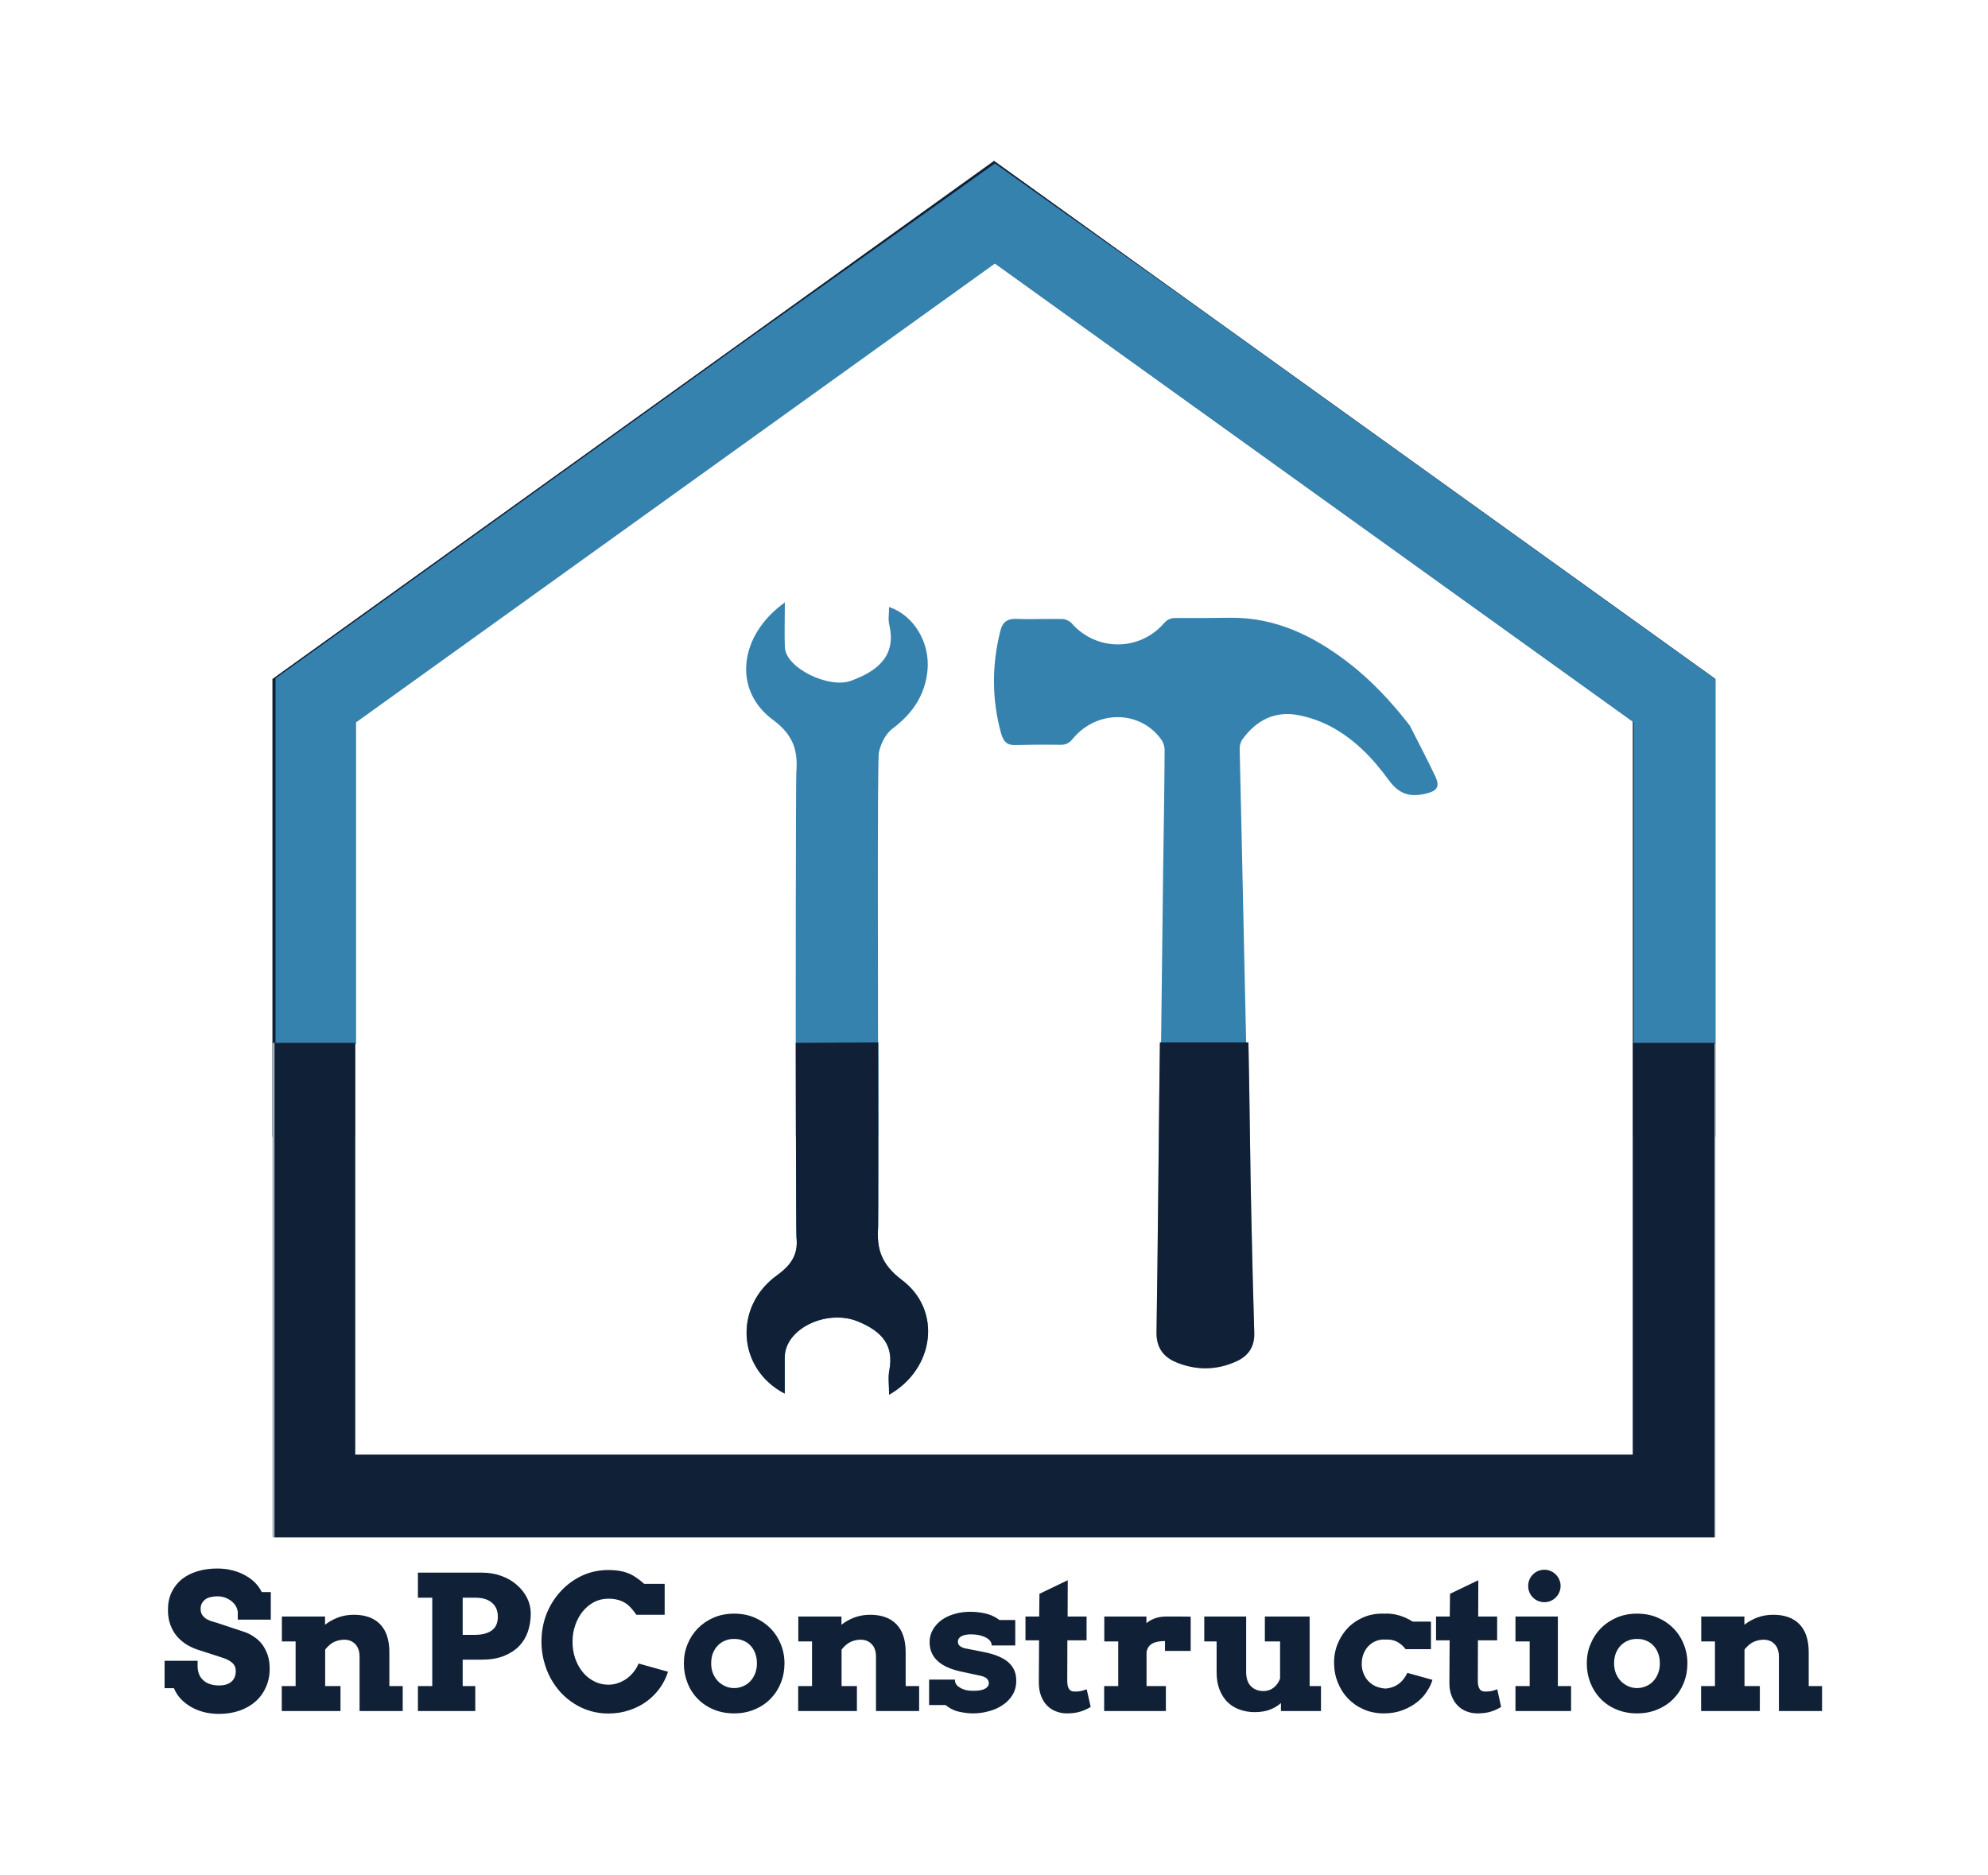 <svg xmlns="http://www.w3.org/2000/svg" version="1.1" xmlns:xlink="http://www.w3.org/1999/xlink" xmlns:svgjs="http://svgjs.dev/svgjs" viewBox="0 0 15.945 15.038"><g transform="matrix(1,0,0,1,1.29,12.581)"><g><path d=" M 0.617 0.346 Q 0.613 0.32 0.599 0.297 Q 0.584 0.275 0.562 0.258 Q 0.54 0.242 0.512 0.232 Q 0.483 0.223 0.453 0.223 Q 0.425 0.223 0.401 0.229 Q 0.376 0.234 0.359 0.246 Q 0.341 0.259 0.33 0.278 Q 0.319 0.297 0.319 0.323 Q 0.319 0.356 0.334 0.375 Q 0.348 0.395 0.37 0.407 Q 0.393 0.42 0.42 0.427 Q 0.447 0.434 0.472 0.443 L 0.674 0.51 Q 0.716 0.525 0.752 0.551 Q 0.789 0.576 0.816 0.613 Q 0.842 0.65 0.858 0.697 Q 0.873 0.745 0.873 0.804 Q 0.873 0.885 0.843 0.951 Q 0.814 1.018 0.76 1.066 Q 0.707 1.113 0.632 1.14 Q 0.557 1.166 0.467 1.166 Q 0.403 1.166 0.346 1.152 Q 0.289 1.137 0.242 1.11 Q 0.196 1.083 0.16 1.046 Q 0.125 1.008 0.105 0.96 L 0.03 0.96 L 0.03 0.74 L 0.295 0.74 L 0.295 0.785 Q 0.295 0.818 0.306 0.846 Q 0.316 0.874 0.338 0.894 Q 0.359 0.915 0.391 0.926 Q 0.423 0.938 0.467 0.938 Q 0.532 0.938 0.567 0.907 Q 0.601 0.877 0.601 0.823 Q 0.601 0.795 0.589 0.776 Q 0.577 0.757 0.558 0.745 Q 0.539 0.732 0.516 0.723 Q 0.492 0.714 0.469 0.707 L 0.302 0.653 Q 0.254 0.638 0.21 0.612 Q 0.166 0.585 0.131 0.546 Q 0.097 0.506 0.077 0.453 Q 0.057 0.4 0.057 0.332 Q 0.057 0.253 0.086 0.191 Q 0.116 0.129 0.168 0.086 Q 0.221 0.044 0.294 0.022 Q 0.366 0 0.453 0 Q 0.521 0 0.579 0.016 Q 0.636 0.031 0.682 0.058 Q 0.728 0.084 0.76 0.118 Q 0.792 0.152 0.809 0.189 L 0.882 0.189 L 0.882 0.41 L 0.617 0.41 L 0.617 0.346 M 1.594 0.707 Q 1.594 0.643 1.56 0.607 Q 1.526 0.571 1.471 0.571 Q 1.433 0.571 1.394 0.587 Q 1.355 0.604 1.318 0.65 L 1.318 0.943 L 1.441 0.943 L 1.441 1.143 L 0.97 1.143 L 0.97 0.943 L 1.081 0.943 L 1.081 0.585 L 0.971 0.585 L 0.971 0.385 L 1.317 0.385 L 1.317 0.451 Q 1.365 0.414 1.423 0.392 Q 1.482 0.371 1.548 0.371 Q 1.685 0.371 1.759 0.447 Q 1.833 0.524 1.833 0.671 L 1.833 0.943 L 1.94 0.943 L 1.94 1.143 L 1.594 1.143 L 1.594 0.707 M 2.062 0.033 L 2.575 0.033 Q 2.661 0.033 2.733 0.06 Q 2.804 0.086 2.856 0.132 Q 2.908 0.177 2.938 0.237 Q 2.967 0.296 2.967 0.36 Q 2.967 0.438 2.944 0.506 Q 2.921 0.573 2.873 0.623 Q 2.824 0.673 2.75 0.702 Q 2.676 0.731 2.575 0.731 L 2.421 0.731 L 2.421 0.943 L 2.522 0.943 L 2.522 1.143 L 2.062 1.143 L 2.062 0.943 L 2.177 0.943 L 2.177 0.234 L 2.062 0.234 L 2.062 0.033 M 2.421 0.234 L 2.421 0.532 L 2.521 0.532 Q 2.604 0.532 2.654 0.497 Q 2.703 0.462 2.703 0.386 Q 2.703 0.315 2.656 0.275 Q 2.61 0.234 2.521 0.234 L 2.421 0.234 M 3.814 0.371 Q 3.773 0.312 3.74 0.287 Q 3.708 0.263 3.669 0.252 Q 3.631 0.242 3.59 0.242 Q 3.528 0.242 3.475 0.269 Q 3.423 0.297 3.384 0.344 Q 3.346 0.391 3.324 0.454 Q 3.302 0.516 3.302 0.587 Q 3.302 0.658 3.323 0.72 Q 3.345 0.783 3.383 0.83 Q 3.421 0.877 3.474 0.904 Q 3.527 0.932 3.59 0.932 Q 3.634 0.932 3.672 0.917 Q 3.71 0.903 3.741 0.88 Q 3.772 0.856 3.795 0.826 Q 3.819 0.795 3.832 0.762 L 4.068 0.828 Q 4.045 0.9 4.001 0.961 Q 3.957 1.022 3.895 1.067 Q 3.833 1.112 3.756 1.137 Q 3.679 1.163 3.59 1.163 Q 3.514 1.163 3.445 1.143 Q 3.376 1.122 3.317 1.085 Q 3.257 1.047 3.208 0.995 Q 3.16 0.942 3.125 0.878 Q 3.091 0.814 3.072 0.74 Q 3.053 0.667 3.053 0.587 Q 3.053 0.467 3.094 0.363 Q 3.136 0.259 3.209 0.181 Q 3.281 0.103 3.379 0.057 Q 3.477 0.012 3.59 0.012 Q 3.68 0.012 3.741 0.035 Q 3.803 0.057 3.877 0.123 L 4.041 0.123 L 4.041 0.371 L 3.814 0.371 M 4.195 0.761 Q 4.195 0.678 4.225 0.606 Q 4.255 0.533 4.308 0.479 Q 4.362 0.425 4.436 0.393 Q 4.51 0.362 4.598 0.362 Q 4.687 0.362 4.761 0.393 Q 4.835 0.425 4.889 0.479 Q 4.942 0.533 4.972 0.606 Q 5.002 0.678 5.002 0.761 Q 5.002 0.844 4.973 0.917 Q 4.944 0.99 4.891 1.044 Q 4.838 1.099 4.763 1.13 Q 4.689 1.162 4.598 1.162 Q 4.507 1.162 4.432 1.13 Q 4.358 1.099 4.305 1.044 Q 4.252 0.99 4.224 0.917 Q 4.195 0.844 4.195 0.761 M 4.414 0.761 Q 4.414 0.804 4.428 0.84 Q 4.443 0.877 4.468 0.903 Q 4.493 0.929 4.527 0.944 Q 4.56 0.959 4.598 0.959 Q 4.637 0.959 4.67 0.944 Q 4.704 0.93 4.728 0.904 Q 4.753 0.877 4.767 0.841 Q 4.781 0.805 4.781 0.761 Q 4.781 0.716 4.767 0.679 Q 4.753 0.642 4.728 0.617 Q 4.704 0.591 4.67 0.578 Q 4.637 0.564 4.598 0.565 Q 4.56 0.564 4.527 0.578 Q 4.493 0.591 4.468 0.617 Q 4.443 0.642 4.428 0.679 Q 4.414 0.716 4.414 0.761 M 5.736 0.707 Q 5.736 0.643 5.702 0.607 Q 5.668 0.571 5.613 0.571 Q 5.574 0.571 5.536 0.587 Q 5.497 0.604 5.46 0.65 L 5.46 0.943 L 5.583 0.943 L 5.583 1.143 L 5.112 1.143 L 5.112 0.943 L 5.223 0.943 L 5.223 0.585 L 5.113 0.585 L 5.113 0.385 L 5.459 0.385 L 5.459 0.451 Q 5.506 0.414 5.565 0.392 Q 5.624 0.371 5.689 0.371 Q 5.826 0.371 5.9 0.447 Q 5.974 0.524 5.974 0.671 L 5.974 0.943 L 6.082 0.943 L 6.082 1.143 L 5.736 1.143 L 5.736 0.707 M 6.653 0.583 Q 6.642 0.567 6.62 0.555 Q 6.598 0.543 6.566 0.535 Q 6.534 0.528 6.494 0.528 Q 6.478 0.528 6.461 0.531 Q 6.443 0.533 6.428 0.54 Q 6.413 0.546 6.403 0.558 Q 6.393 0.569 6.393 0.587 Q 6.393 0.595 6.396 0.604 Q 6.398 0.612 6.406 0.619 Q 6.413 0.626 6.426 0.632 Q 6.439 0.639 6.459 0.642 L 6.597 0.669 Q 6.672 0.684 6.722 0.706 Q 6.773 0.728 6.803 0.757 Q 6.834 0.787 6.848 0.823 Q 6.861 0.858 6.861 0.9 Q 6.861 0.965 6.831 1.014 Q 6.801 1.063 6.751 1.096 Q 6.702 1.129 6.64 1.145 Q 6.578 1.162 6.515 1.162 Q 6.474 1.162 6.441 1.156 Q 6.407 1.151 6.38 1.143 Q 6.354 1.134 6.333 1.122 Q 6.312 1.11 6.294 1.095 L 6.162 1.095 L 6.162 0.891 L 6.369 0.891 L 6.369 0.896 Q 6.37 0.917 6.382 0.933 Q 6.395 0.948 6.415 0.959 Q 6.435 0.97 6.461 0.976 Q 6.486 0.981 6.515 0.981 Q 6.581 0.981 6.611 0.964 Q 6.641 0.947 6.641 0.92 Q 6.641 0.899 6.626 0.884 Q 6.612 0.869 6.574 0.86 L 6.434 0.83 Q 6.301 0.804 6.234 0.745 Q 6.166 0.685 6.166 0.591 Q 6.166 0.536 6.192 0.491 Q 6.218 0.446 6.261 0.414 Q 6.305 0.382 6.364 0.365 Q 6.423 0.347 6.491 0.347 Q 6.537 0.347 6.573 0.353 Q 6.609 0.358 6.637 0.367 Q 6.666 0.376 6.687 0.388 Q 6.709 0.4 6.726 0.413 L 6.853 0.413 L 6.853 0.617 L 6.664 0.617 Q 6.664 0.599 6.653 0.583 M 7.273 0.385 L 7.425 0.385 L 7.425 0.576 L 7.271 0.576 L 7.27 0.897 Q 7.27 0.925 7.274 0.942 Q 7.279 0.959 7.287 0.97 Q 7.296 0.98 7.307 0.984 Q 7.319 0.987 7.334 0.987 Q 7.362 0.987 7.384 0.982 Q 7.405 0.976 7.426 0.969 L 7.458 1.11 Q 7.42 1.134 7.374 1.148 Q 7.329 1.162 7.266 1.162 Q 7.221 1.162 7.18 1.146 Q 7.14 1.131 7.109 1.1 Q 7.078 1.069 7.06 1.022 Q 7.042 0.975 7.042 0.913 L 7.044 0.576 L 6.935 0.576 L 6.935 0.385 L 7.045 0.385 L 7.047 0.203 L 7.274 0.094 L 7.273 0.385 M 8.26 0.661 L 8.054 0.661 L 8.054 0.582 Q 8.024 0.582 8 0.586 Q 7.975 0.59 7.956 0.6 Q 7.937 0.609 7.924 0.626 Q 7.912 0.643 7.906 0.668 L 7.906 0.943 L 8.061 0.943 L 8.061 1.143 L 7.566 1.143 L 7.566 0.943 L 7.679 0.943 L 7.679 0.585 L 7.567 0.585 L 7.567 0.385 L 7.905 0.385 L 7.905 0.438 Q 7.937 0.412 7.978 0.398 Q 8.018 0.385 8.065 0.385 Q 8.114 0.385 8.165 0.385 Q 8.216 0.386 8.26 0.386 L 8.26 0.661 M 8.855 0.385 L 9.214 0.385 L 9.214 0.943 L 9.305 0.943 L 9.305 1.143 L 8.984 1.143 L 8.984 1.079 Q 8.945 1.114 8.893 1.133 Q 8.841 1.152 8.773 1.152 Q 8.71 1.152 8.654 1.132 Q 8.599 1.113 8.557 1.073 Q 8.516 1.033 8.492 0.973 Q 8.468 0.913 8.468 0.831 L 8.468 0.585 L 8.369 0.585 L 8.369 0.385 L 8.705 0.385 L 8.705 0.831 Q 8.705 0.907 8.744 0.945 Q 8.782 0.983 8.845 0.983 Q 8.889 0.983 8.925 0.956 Q 8.96 0.929 8.977 0.883 L 8.977 0.585 L 8.855 0.585 L 8.855 0.385 M 9.984 0.647 Q 9.953 0.607 9.914 0.587 Q 9.875 0.567 9.823 0.57 Q 9.78 0.567 9.745 0.582 Q 9.71 0.596 9.685 0.623 Q 9.66 0.649 9.646 0.685 Q 9.632 0.721 9.632 0.767 Q 9.632 0.807 9.647 0.843 Q 9.661 0.879 9.687 0.905 Q 9.712 0.931 9.747 0.946 Q 9.781 0.96 9.823 0.963 Q 9.857 0.96 9.885 0.949 Q 9.913 0.938 9.935 0.92 Q 9.957 0.902 9.973 0.879 Q 9.989 0.857 9.998 0.837 L 10.199 0.893 Q 10.187 0.937 10.156 0.984 Q 10.126 1.032 10.077 1.071 Q 10.028 1.11 9.961 1.136 Q 9.894 1.162 9.809 1.162 Q 9.721 1.162 9.648 1.13 Q 9.575 1.098 9.522 1.043 Q 9.469 0.988 9.44 0.914 Q 9.41 0.84 9.41 0.755 Q 9.41 0.671 9.441 0.599 Q 9.471 0.527 9.524 0.473 Q 9.578 0.419 9.651 0.389 Q 9.725 0.359 9.812 0.362 Q 9.873 0.359 9.931 0.376 Q 9.989 0.393 10.041 0.426 L 10.187 0.426 L 10.187 0.647 L 9.984 0.647 M 10.566 0.385 L 10.718 0.385 L 10.718 0.576 L 10.564 0.576 L 10.563 0.897 Q 10.563 0.925 10.567 0.942 Q 10.572 0.959 10.58 0.97 Q 10.589 0.98 10.6 0.984 Q 10.612 0.987 10.627 0.987 Q 10.655 0.987 10.677 0.982 Q 10.698 0.976 10.719 0.969 L 10.75 1.11 Q 10.713 1.134 10.667 1.148 Q 10.622 1.162 10.559 1.162 Q 10.514 1.162 10.473 1.146 Q 10.433 1.131 10.402 1.1 Q 10.371 1.069 10.353 1.022 Q 10.334 0.975 10.335 0.913 L 10.337 0.576 L 10.228 0.576 L 10.228 0.385 L 10.338 0.385 L 10.34 0.203 L 10.567 0.094 L 10.566 0.385 M 10.865 0.385 L 11.205 0.385 L 11.205 0.943 L 11.311 0.943 L 11.311 1.143 L 10.865 1.143 L 10.865 0.943 L 10.979 0.943 L 10.979 0.585 L 10.865 0.585 L 10.865 0.385 M 10.967 0.14 Q 10.967 0.113 10.977 0.089 Q 10.987 0.065 11.005 0.048 Q 11.022 0.03 11.046 0.02 Q 11.07 0.01 11.098 0.01 Q 11.124 0.01 11.147 0.02 Q 11.171 0.03 11.188 0.048 Q 11.206 0.065 11.216 0.089 Q 11.227 0.113 11.227 0.14 Q 11.227 0.167 11.216 0.191 Q 11.206 0.215 11.188 0.232 Q 11.171 0.25 11.147 0.26 Q 11.124 0.27 11.098 0.27 Q 11.07 0.27 11.046 0.26 Q 11.022 0.25 11.005 0.232 Q 10.987 0.215 10.977 0.191 Q 10.967 0.167 10.967 0.14 M 11.437 0.761 Q 11.437 0.678 11.467 0.606 Q 11.497 0.533 11.55 0.479 Q 11.604 0.425 11.678 0.393 Q 11.752 0.362 11.84 0.362 Q 11.929 0.362 12.003 0.393 Q 12.078 0.425 12.131 0.479 Q 12.185 0.533 12.214 0.606 Q 12.244 0.678 12.244 0.761 Q 12.244 0.844 12.215 0.917 Q 12.186 0.99 12.133 1.044 Q 12.08 1.099 12.005 1.13 Q 11.931 1.162 11.84 1.162 Q 11.749 1.162 11.674 1.13 Q 11.6 1.099 11.547 1.044 Q 11.495 0.99 11.466 0.917 Q 11.437 0.844 11.437 0.761 M 11.656 0.761 Q 11.656 0.804 11.67 0.84 Q 11.685 0.877 11.71 0.903 Q 11.736 0.929 11.769 0.944 Q 11.802 0.959 11.84 0.959 Q 11.879 0.959 11.912 0.944 Q 11.946 0.93 11.97 0.904 Q 11.995 0.877 12.009 0.841 Q 12.023 0.805 12.023 0.761 Q 12.023 0.716 12.009 0.679 Q 11.995 0.642 11.97 0.617 Q 11.946 0.591 11.912 0.578 Q 11.879 0.564 11.84 0.565 Q 11.802 0.564 11.769 0.578 Q 11.736 0.591 11.71 0.617 Q 11.685 0.642 11.67 0.679 Q 11.656 0.716 11.656 0.761 M 12.978 0.707 Q 12.978 0.643 12.944 0.607 Q 12.91 0.571 12.855 0.571 Q 12.817 0.571 12.778 0.587 Q 12.739 0.604 12.702 0.65 L 12.702 0.943 L 12.825 0.943 L 12.825 1.143 L 12.354 1.143 L 12.354 0.943 L 12.465 0.943 L 12.465 0.585 L 12.355 0.585 L 12.355 0.385 L 12.701 0.385 L 12.701 0.451 Q 12.749 0.414 12.807 0.392 Q 12.866 0.371 12.932 0.371 Q 13.069 0.371 13.143 0.447 Q 13.217 0.524 13.217 0.671 L 13.217 0.943 L 13.324 0.943 L 13.324 1.143 L 12.978 1.143 L 12.978 0.707" fill="#102036" fill-rule="nonzero"></path></g><g></g><g clip-path="url(#SvgjsClipPath1001)"><g clip-path="url(#acc058865-bcdf-4304-bced-6abe352d230d9e7b7e71-d409-4476-9250-20c1f5265a4a)"><path d=" M 5.759 -6.544 C 5.773 -6.613 5.811 -6.694 5.87 -6.738 C 6.037 -6.863 6.131 -7.015 6.149 -7.203 C 6.171 -7.426 6.04 -7.646 5.841 -7.712 C 5.841 -7.661 5.832 -7.612 5.843 -7.568 C 5.896 -7.336 5.772 -7.206 5.534 -7.12 C 5.359 -7.056 5.011 -7.222 5.005 -7.39 C 5.001 -7.502 5.005 -7.615 5.005 -7.749 C 4.637 -7.486 4.586 -7.048 4.906 -6.81 C 5.08 -6.682 5.11 -6.554 5.097 -6.386 C 5.093 -6.334 5.091 -4.543 5.093 -3.463 L 5.754 -3.467 C 5.752 -4.562 5.746 -6.474 5.759 -6.544" fill="#3682ae" transform="matrix(1,0,0,1,0,0)" fill-rule="nonzero"></path></g><g clip-path="url(#acc058865-bcdf-4304-bced-6abe352d230d9e7b7e71-d409-4476-9250-20c1f5265a4a)"><path d=" M 5.098 -2.659 C 5.113 -2.528 5.065 -2.44 4.941 -2.351 C 4.593 -2.1 4.623 -1.6 5.004 -1.403 C 5.004 -1.507 5.004 -1.6 5.004 -1.693 C 5.006 -1.926 5.341 -2.081 5.585 -1.984 C 5.795 -1.9 5.879 -1.783 5.843 -1.59 C 5.832 -1.534 5.841 -1.475 5.841 -1.394 C 6.207 -1.602 6.266 -2.073 5.944 -2.314 C 5.774 -2.442 5.741 -2.57 5.753 -2.738 C 5.755 -2.767 5.755 -3.78 5.754 -4.22 L 5.093 -4.216 C 5.093 -3.762 5.095 -2.681 5.098 -2.659" fill="#3682ae" transform="matrix(1,0,0,1,0,0)" fill-rule="nonzero"></path></g><g clip-path="url(#acc058865-bcdf-4304-bced-6abe352d230d9e7b7e71-d409-4476-9250-20c1f5265a4a)"><path d=" M 5.754 -4.22 L 5.753 -4.22 L 5.093 -4.216 C 5.093 -4.031 5.093 -3.742 5.094 -3.463 C 5.095 -3.057 5.096 -2.672 5.098 -2.659 C 5.113 -2.528 5.065 -2.44 4.941 -2.351 C 4.593 -2.1 4.623 -1.6 5.004 -1.403 C 5.004 -1.507 5.004 -1.6 5.004 -1.693 C 5.005 -1.878 5.216 -2.013 5.425 -2.013 C 5.48 -2.013 5.535 -2.004 5.585 -1.984 C 5.795 -1.9 5.879 -1.783 5.843 -1.59 C 5.832 -1.534 5.841 -1.475 5.841 -1.394 C 6.207 -1.602 6.266 -2.073 5.944 -2.314 C 5.774 -2.442 5.741 -2.57 5.753 -2.738 C 5.755 -2.767 5.755 -3.78 5.754 -4.22" fill="#102036" transform="matrix(1,0,0,1,0,0)" fill-rule="nonzero"></path></g><g clip-path="url(#acc058865-bcdf-4304-bced-6abe352d230d9e7b7e71-d409-4476-9250-20c1f5265a4a)"><path d=" M 8.653 -6.57 C 8.652 -6.596 8.659 -6.627 8.673 -6.648 C 8.786 -6.805 8.936 -6.882 9.129 -6.844 C 9.213 -6.827 9.295 -6.799 9.371 -6.76 C 9.568 -6.659 9.718 -6.503 9.847 -6.326 C 9.928 -6.214 10.014 -6.183 10.149 -6.216 C 10.238 -6.237 10.26 -6.273 10.222 -6.354 C 10.157 -6.491 10.086 -6.626 10.017 -6.762 C 9.87 -6.952 9.709 -7.124 9.521 -7.269 C 9.244 -7.481 8.941 -7.629 8.582 -7.626 C 8.434 -7.624 8.285 -7.623 8.138 -7.624 C 8.097 -7.624 8.071 -7.611 8.045 -7.581 C 7.847 -7.355 7.503 -7.357 7.306 -7.581 C 7.289 -7.6 7.257 -7.615 7.232 -7.616 C 7.177 -7.617 7.122 -7.616 7.067 -7.616 C 7 -7.615 6.932 -7.614 6.864 -7.617 C 6.79 -7.621 6.75 -7.589 6.734 -7.523 C 6.664 -7.247 6.664 -6.971 6.74 -6.696 L 6.751 -6.666 C 6.769 -6.624 6.799 -6.604 6.846 -6.605 C 6.969 -6.608 7.091 -6.609 7.214 -6.607 C 7.259 -6.606 7.287 -6.621 7.315 -6.656 C 7.507 -6.888 7.852 -6.886 8.022 -6.652 C 8.041 -6.627 8.052 -6.59 8.051 -6.558 C 8.049 -6.236 8.044 -5.914 8.039 -5.592 C 8.031 -4.972 8.022 -4.088 8.013 -3.467 L 8.723 -3.467 C 8.699 -4.392 8.675 -5.645 8.653 -6.57" fill="#3682ae" transform="matrix(1,0,0,1,0,0)" fill-rule="nonzero"></path></g><g clip-path="url(#acc058865-bcdf-4304-bced-6abe352d230d9e7b7e71-d409-4476-9250-20c1f5265a4a)"><path d=" M 8.723 -4.22 L 8.013 -4.22 C 8.005 -3.608 7.996 -2.507 7.986 -1.895 C 7.984 -1.776 8.038 -1.698 8.142 -1.655 C 8.308 -1.586 8.474 -1.588 8.636 -1.666 C 8.726 -1.71 8.773 -1.783 8.77 -1.889 C 8.76 -2.207 8.753 -2.524 8.746 -2.842 C 8.738 -3.16 8.731 -3.902 8.723 -4.22" fill="#a5b2ba" transform="matrix(1,0,0,1,0,0)" fill-rule="nonzero"></path></g><g clip-path="url(#acc058865-bcdf-4304-bced-6abe352d230d9e7b7e71-d409-4476-9250-20c1f5265a4a)"><path d=" M 8.723 -4.22 L 8.013 -4.22 C 8.005 -3.608 7.996 -2.507 7.986 -1.895 C 7.984 -1.776 8.038 -1.698 8.142 -1.655 C 8.221 -1.622 8.3 -1.606 8.379 -1.606 C 8.465 -1.606 8.551 -1.626 8.636 -1.666 C 8.726 -1.71 8.773 -1.783 8.77 -1.889 C 8.76 -2.207 8.753 -2.524 8.746 -2.842 C 8.738 -3.16 8.731 -3.902 8.723 -4.22" fill="#102036" transform="matrix(1,0,0,1,0,0)" fill-rule="nonzero"></path></g><g clip-path="url(#SvgjsClipPath10009e7b7e71-d409-4476-9250-20c1f5265a4a)"><path d=" M 6.683 -11.291 L 0.895 -7.135 L 0.895 -3.463 L 1.559 -3.463 L 1.559 -6.795 L 6.683 -10.474 L 11.806 -6.795 L 11.806 -3.463 L 12.469 -3.463 L 12.469 -7.135 L 6.683 -11.291 Z" fill="#102036" transform="matrix(1,0,0,1,0,0)" fill-rule="nonzero"></path></g><g clip-path="url(#SvgjsClipPath10009e7b7e71-d409-4476-9250-20c1f5265a4a)"><path d=" M 11.806 -4.216 L 11.806 -0.913 L 1.559 -0.913 L 1.559 -4.216 L 0.895 -4.216 L 0.895 -0.25 L 12.469 -0.25 L 12.469 -4.216 Z" fill="#a5b2ba" transform="matrix(1,0,0,1,0,0)" fill-rule="nonzero"></path></g><g clip-path="url(#SvgjsClipPath10009e7b7e71-d409-4476-9250-20c1f5265a4a)"><path d=" M 4.694 -9.85 L 0.92 -7.14 L 0.92 -4.208 L 1.566 -4.208 L 1.566 -6.787 L 6.69 -10.467 L 11.813 -6.787 L 11.813 -3.456 L 11.813 -4.208 L 12.468 -4.208 L 12.468 -7.134 L 8.449 -10.02 L 6.69 -11.27 Z" fill="#3682ae" transform="matrix(1,0,0,1,0,0)" fill-rule="nonzero"></path></g><g clip-path="url(#SvgjsClipPath10009e7b7e71-d409-4476-9250-20c1f5265a4a)"><path d=" M 11.806 -4.216 L 11.806 -0.913 L 1.559 -0.913 L 1.559 -4.216 L 0.912 -4.216 L 0.912 -0.25 L 12.461 -0.25 L 12.461 -4.216 Z" fill="#102036" transform="matrix(1,0,0,1,0,0)" fill-rule="nonzero"></path></g></g></g><defs><clipPath id="SvgjsClipPath1001"><path d=" M 0.895 -11.291 h 11.574 v 11.041 h -11.574 Z"></path></clipPath><clipPath id="acc058865-bcdf-4304-bced-6abe352d230d9e7b7e71-d409-4476-9250-20c1f5265a4a"><path d=" M 0.895 -0.25 L 12.469 -0.25 L 12.469 -11.291 L 0.895 -11.291 Z"></path></clipPath><clipPath id="SvgjsClipPath10009e7b7e71-d409-4476-9250-20c1f5265a4a"><path d=" M 0.895 -11.291 L 12.469 -11.291 L 12.469 -0.25 L 0.895 -0.25 Z"></path></clipPath></defs></svg>